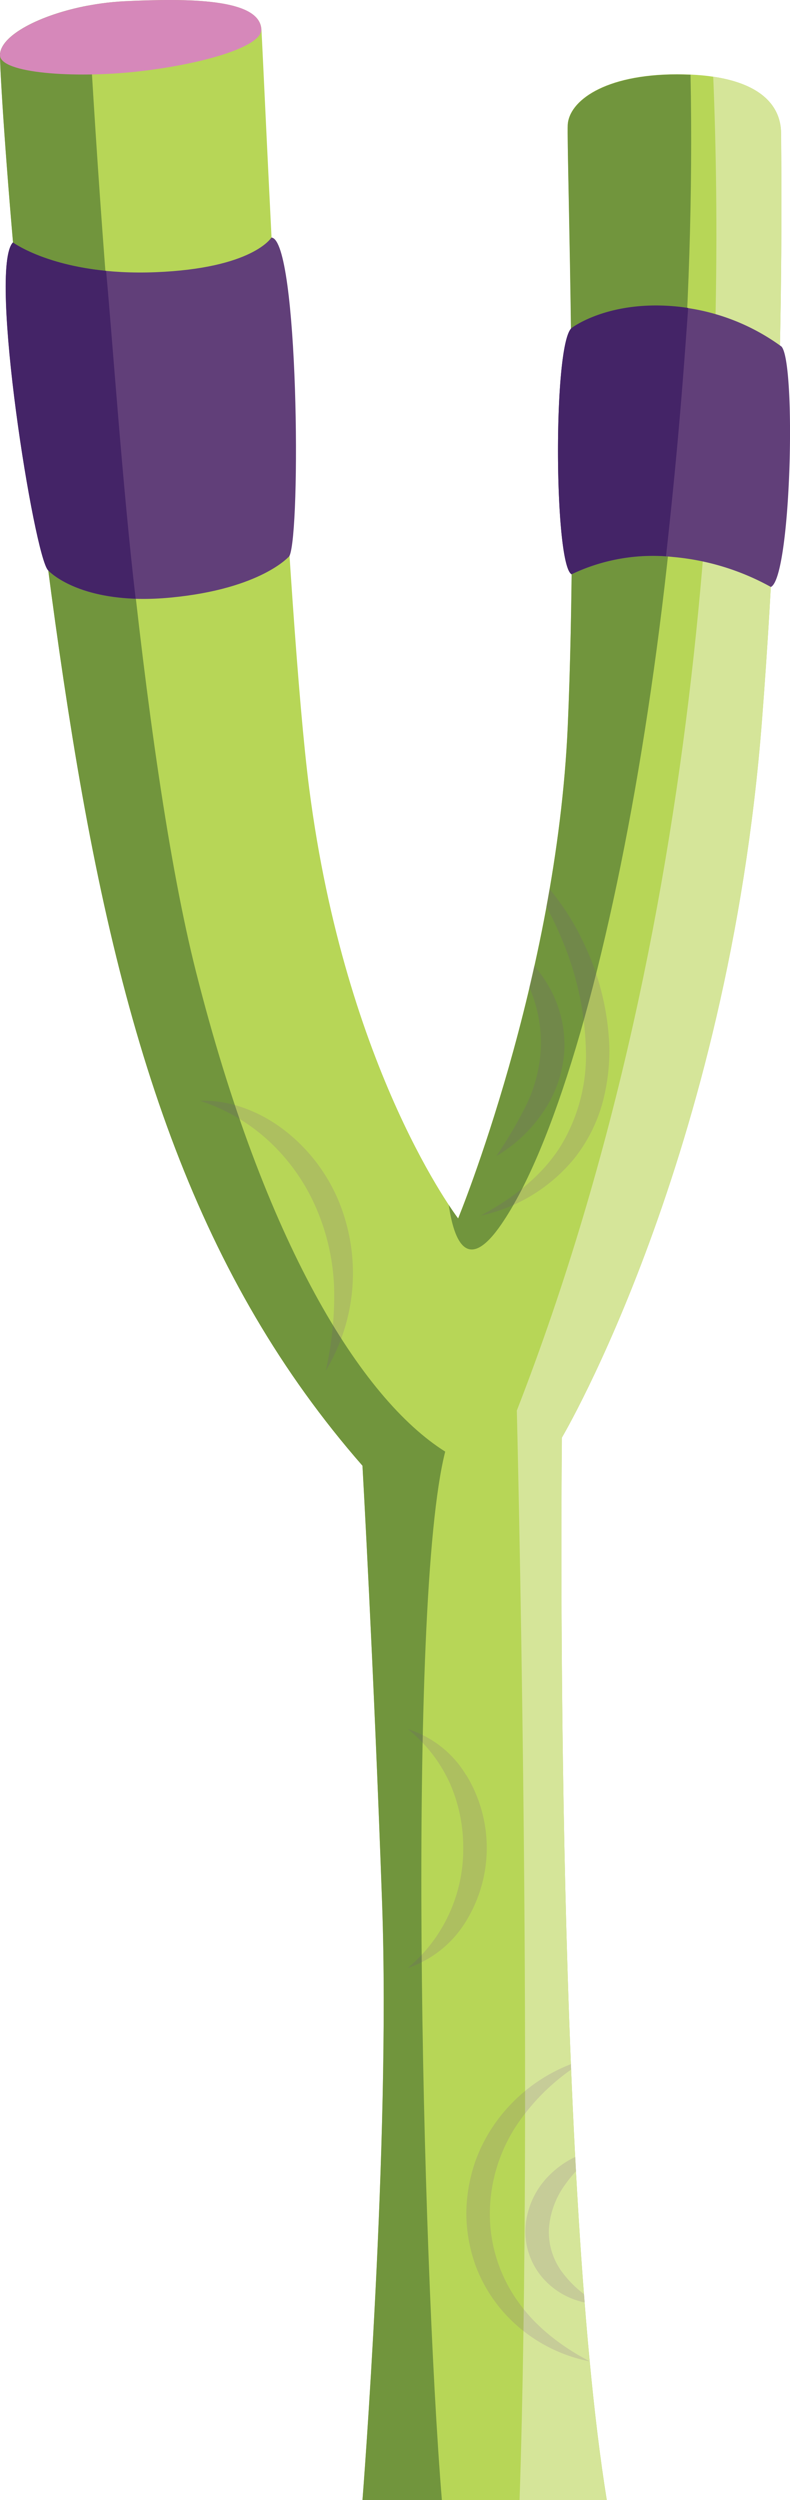 <svg xmlns="http://www.w3.org/2000/svg" viewBox="0 0 190.38 602.24"><defs><style>.cls-1{isolation:isolate;}.cls-2{fill:#b7d657;}.cls-3{fill:#d5e599;}.cls-4{fill:#71953d;}.cls-5{fill:#723d98;opacity:0.15;mix-blend-mode:multiply;}.cls-6{fill:#d688ba;}.cls-7{fill:#613f79;}.cls-8{fill:#442467;}</style></defs><title>Ресурс 3sling-shot</title><g class="cls-1"><g id="Слой_2" data-name="Слой 2"><g id="birds"><path class="cls-2" d="M30.09.29C45.34-.42,62.51-.38,63,7.06c.58,9.49,6.15,141.19,11.51,182.82,8.8,68.39,35.89,103.6,35.89,103.6s23.7-57.55,26.41-118.5c2.56-57.51-.26-139.21,0-144.9s8.75-12.19,26.36-12.19,25,6,25.05,14.22,1,69.57-4.61,141.52c-8.13,105-48.21,172.66-48.21,172.66s-2,176.73,10.83,255.95H87.35s6.77-86,4.74-143.55-4.74-105.63-4.74-105.63c-39.27-44.9-57.68-100.21-69.87-175.37C5.54,104.1,0,21.36,0,13.29,0,7.35,15.15,1,30.09.29Z"/><path class="cls-3" d="M171.88,18.48c2.72,66.12.54,198.29-47.33,321.3,0,0,4,161.09.66,262.46h21C133.39,523,135.42,346.3,135.42,346.3s40.08-67.71,48.21-172.66c5.57-71.94,4.67-133.27,4.61-141.52C188.19,25.39,183.26,20.18,171.88,18.48Z"/><path class="cls-4" d="M47.21,234C34.29,182.92,25.5,79.62,21.21,1.35,9.7,3.53,0,8.54,0,13.29c0,8.08,5.54,90.81,17.48,164.41,12.19,75.16,30.6,130.47,69.87,175.37,0,0,2.71,48.08,4.74,105.63s-4.74,143.55-4.74,143.55h19.14c-4.88-59.55-8.46-216.24.8-252.58C87,336.9,63.73,299.35,47.21,234ZM166.41,18c-1,0-2.11-.07-3.23-.07-17.61,0-26.05,6.49-26.36,12.19s2.51,87.39,0,144.9c-2.71,60.94-26.41,118.5-26.41,118.5s-.85-1.11-2.27-3.27c1.28,8.8,4.52,16.56,12.7,4.63C145.77,258.46,168.68,132.05,166.41,18Z"/><path class="cls-5" d="M112.28,427.51a25.2,25.2,0,0,0-14-11,35.52,35.52,0,0,1,10.16,13.11,38.2,38.2,0,0,1,3.19,15.6,37.25,37.25,0,0,1-13.35,28.84,26.23,26.23,0,0,0,13.94-11.13,33.68,33.68,0,0,0,.1-35.42ZM68.07,271.9c-5.79-4.32-12.92-7-19.93-6.75a44.53,44.53,0,0,1,17.11,10.14,47.76,47.76,0,0,1,11,15.84,52.86,52.86,0,0,1,4.26,18.92,81,81,0,0,1-2,20.12,45.48,45.48,0,0,0,2.92-41.29A41.93,41.93,0,0,0,68.07,271.9ZM130.79,268A29.15,29.15,0,0,0,136,253a28.4,28.4,0,0,0-3.82-15.51,32.2,32.2,0,0,0-3.46-4.87q-.58,2.61-1.18,5.15c.21.53.45,1.05.64,1.58a33.85,33.85,0,0,1,2.15,13.35A35.59,35.59,0,0,1,127,265.84a102.3,102.3,0,0,1-7.4,12.64A34.78,34.78,0,0,0,130.79,268Zm9.13-42.38a60.82,60.82,0,0,0-7.45-11.42l-.06-.06q-.37,2.12-.75,4.21a93.23,93.23,0,0,1,4.24,9.09,72.75,72.75,0,0,1,5.27,24.83,42.1,42.1,0,0,1-6.06,23.81c-4.44,7.09-11.43,12.56-19.29,16.75a39.91,39.91,0,0,0,22.91-14.2,37.9,37.9,0,0,0,6.35-12.56,48.25,48.25,0,0,0,1.76-13.91A62.73,62.73,0,0,0,139.92,225.67ZM124.49,553.93a36.23,36.23,0,0,1-6.44-21,38.86,38.86,0,0,1,6.53-21.11,51.08,51.08,0,0,1,13.06-13.29l-.05-1.31a40,40,0,0,0-16.56,12,38.7,38.7,0,0,0-6.33,11,39.31,39.31,0,0,0-2.32,12.64,37.7,37.7,0,0,0,2.16,12.69,35.92,35.92,0,0,0,6.44,11,37.29,37.29,0,0,0,21.16,12.27C135,565.11,128.76,560.18,124.49,553.93Zm14.32-31q-.09-1.68-.18-3.36a22.24,22.24,0,0,0-6.21,4.38,19.54,19.54,0,0,0-5.8,12.72,17.14,17.14,0,0,0,5.23,13.17,18.47,18.47,0,0,0,9.06,4.79c-.05-.66-.1-1.33-.16-2a26.48,26.48,0,0,1-5.55-5.68,16.23,16.23,0,0,1-2.92-10,20.5,20.5,0,0,1,3.54-10.19A33.52,33.52,0,0,1,138.81,523Z"/><path class="cls-6" d="M32.85,17.26c15.8-1.72,30.34-6,30.12-10.2C62.59-.39,45.34-.42,30.09.29,15.15,1,0,7.35,0,13.29,0,17.69,18,18.88,32.85,17.26Z"/><path class="cls-7" d="M163.75,73.95a51,51,0,0,1,24.58,9.53c3.57,3.92,2.35,55.62-2.56,57.91a59.36,59.36,0,0,0-23.54-7.22,45.53,45.53,0,0,0-24.49,4.18c-4.21-2.28-4.51-55.38,0-59.29C137.73,79.06,146.77,72.08,163.75,73.95Z"/><path class="cls-8" d="M160.5,134c3.12-28.06,4.32-45.78,5.34-59.81-.69-.11-1.38-.21-2.1-.29-17-1.86-26,5.12-26,5.12-4.51,3.91-4.21,57,0,59.29A45.38,45.38,0,0,1,160.5,134Z"/><path class="cls-7" d="M37.48,65.57c23.48-.93,27.93-8.35,27.93-8.35,6.55.46,7.12,71,4.34,76.72,0,0-6.69,7.9-28.55,10s-29.58-6.53-29.58-6.53c-3.34-3-14.54-72.88-8.5-79C3.12,58.4,14,66.5,37.48,65.57Z"/><path class="cls-8" d="M25.57,65.25C10.3,63.74,3.12,58.4,3.12,58.4c-6,6.12,5.17,76,8.5,79,0,0,5.7,6.31,21.07,6.81C29.56,117.58,27.09,81.68,25.57,65.25Z"/></g></g></g></svg>